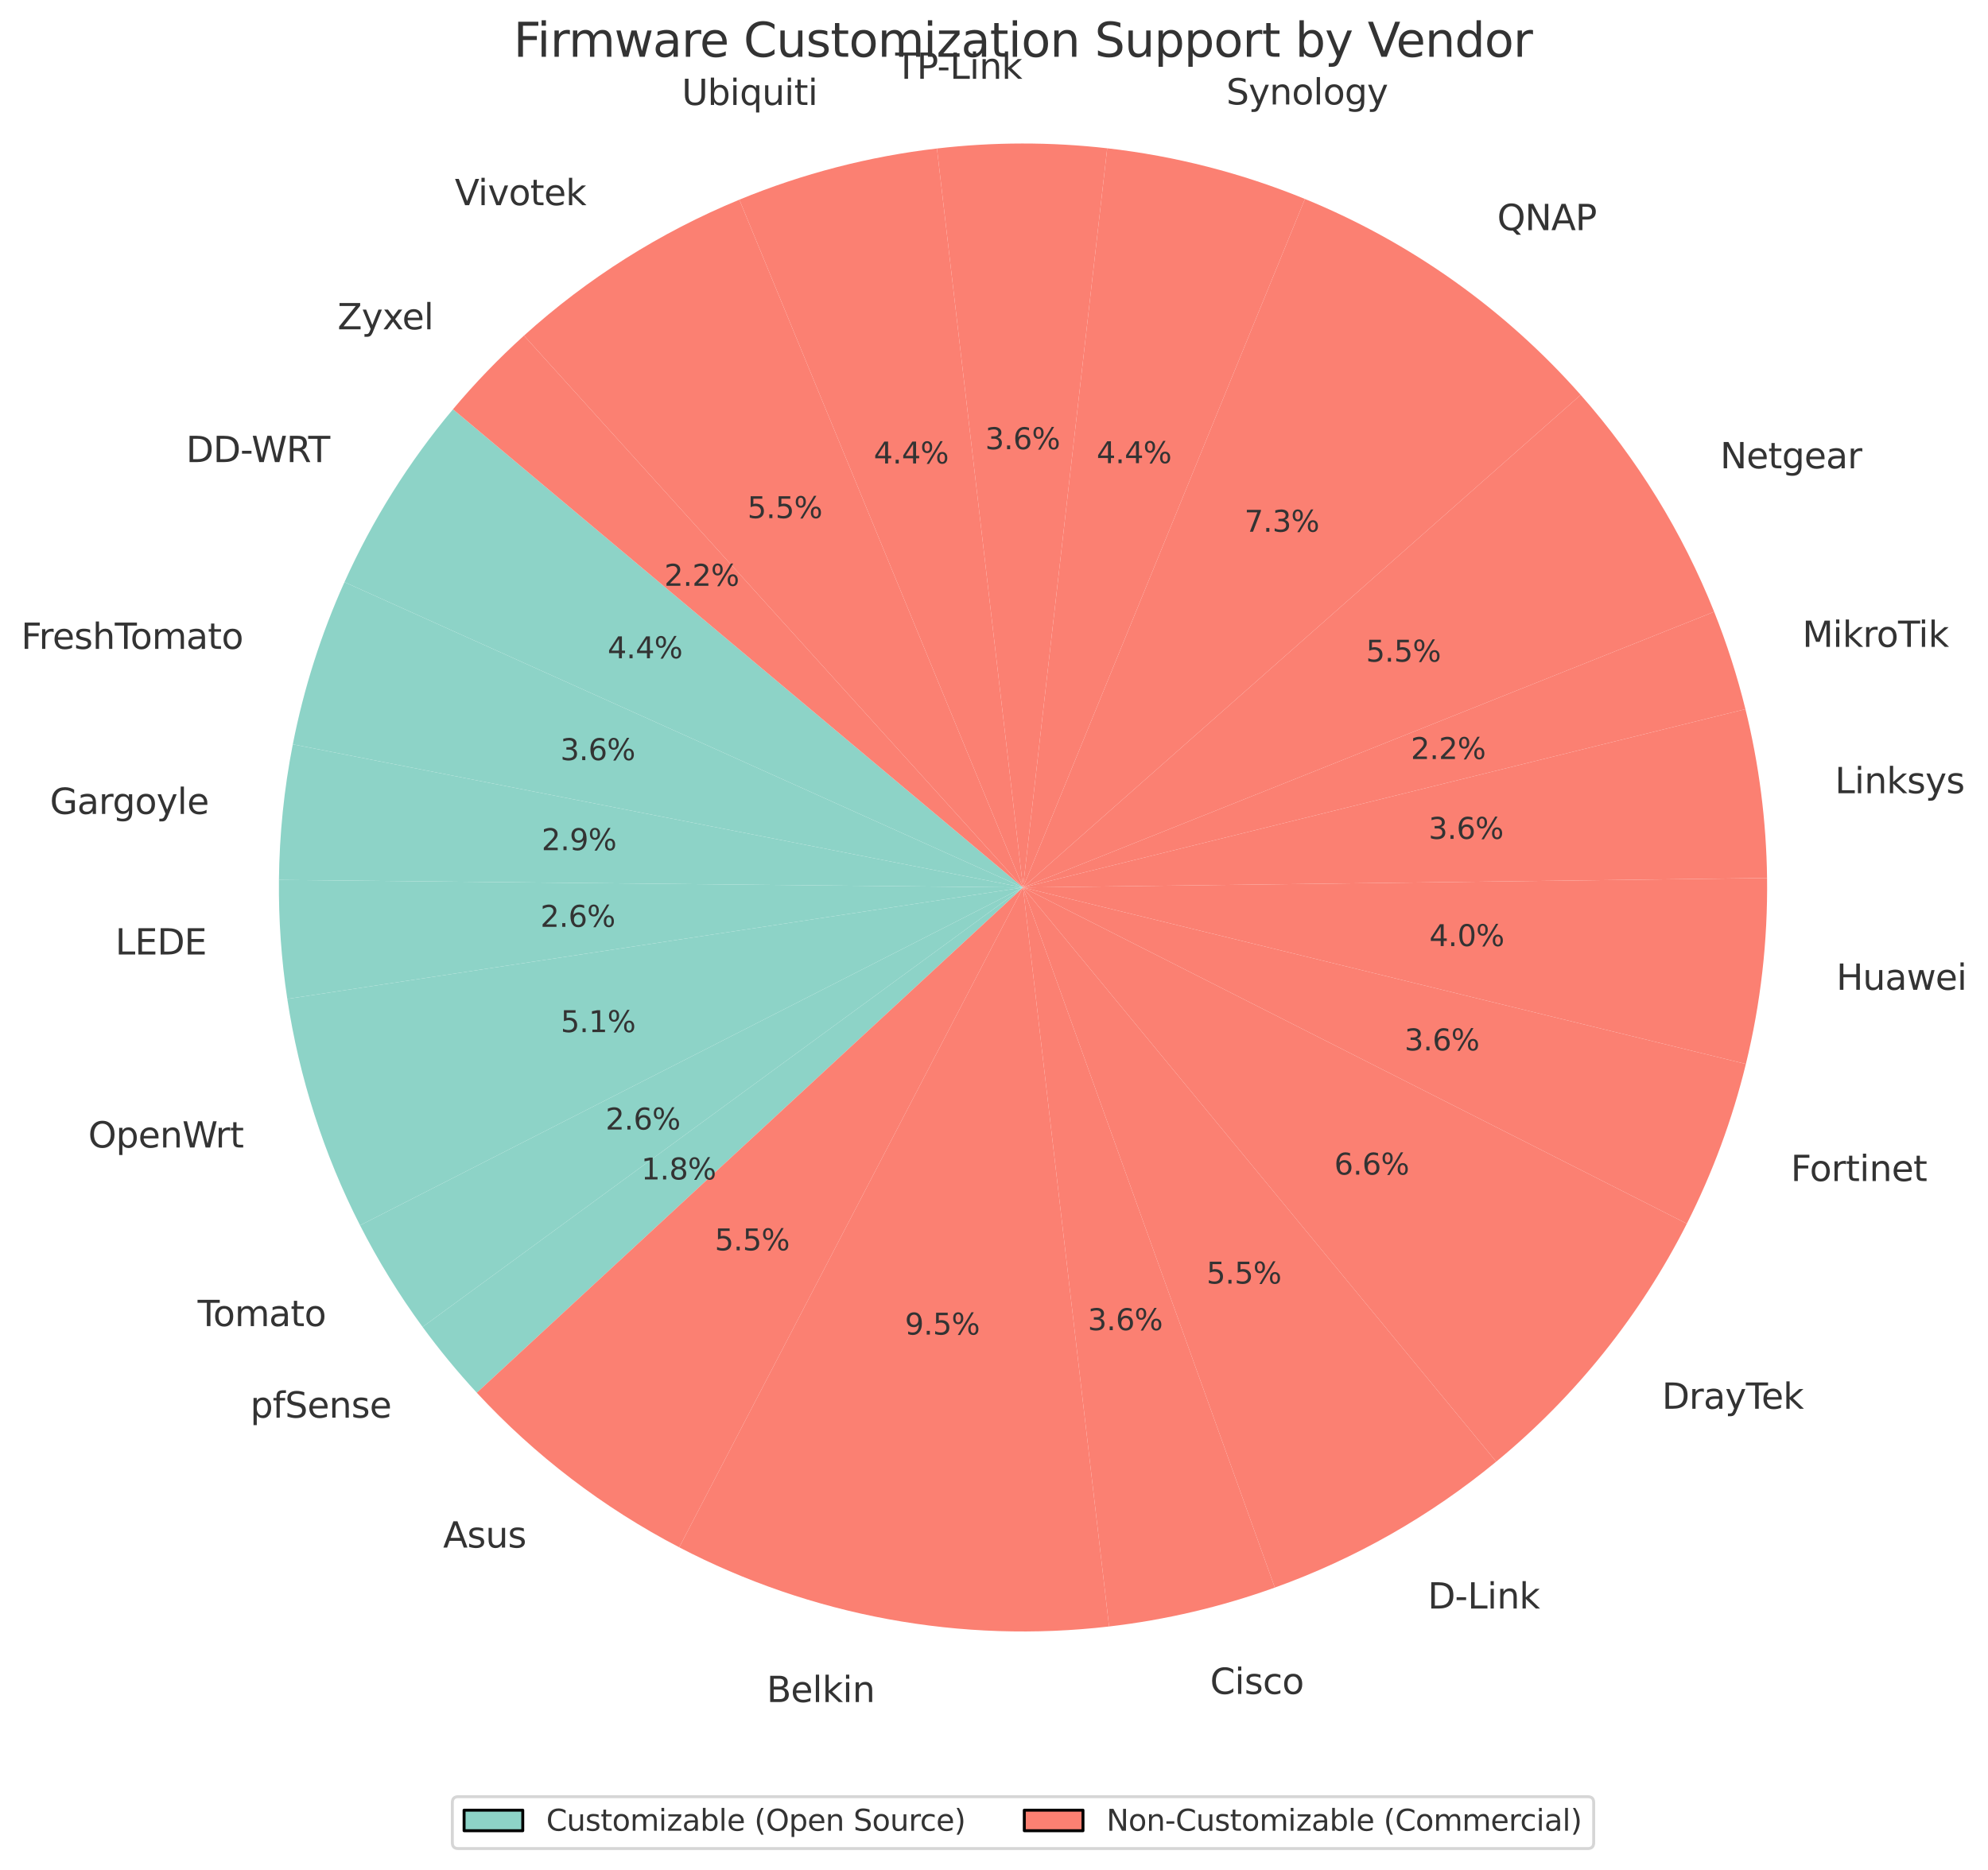 <?xml version="1.0" encoding="utf-8" standalone="no"?>
<!DOCTYPE svg PUBLIC "-//W3C//DTD SVG 1.1//EN"
  "http://www.w3.org/Graphics/SVG/1.1/DTD/svg11.dtd">
<svg xmlns:xlink="http://www.w3.org/1999/xlink" width="677.625pt" height="637.398pt" viewBox="0 0 677.625 637.398" xmlns="http://www.w3.org/2000/svg" version="1.1">
 <defs>
  <style type="text/css">*{stroke-linejoin: round; stroke-linecap: butt}</style>
 </defs>
 <g id="figure_1">
  <g id="patch_1">
   <path d="M 0 637.398 
L 677.625 637.398 
L 677.625 0 
L 0 0 
z
" style="fill: #ffffff"/>
  </g>
  <g id="axes_1">
   <g id="patch_2">
    <path d="M 154.405 139.523 
C 146.925 148.438 140.067 157.856 133.88 167.713 
C 127.693 177.569 122.192 187.839 117.416 198.451 
L 348.702 302.558 
L 154.405 139.523 
z
" style="fill: #8dd3c7"/>
   </g>
   <g id="patch_3">
    <path d="M 117.416 198.451 
C 113.436 207.292 109.966 216.355 107.024 225.595 
C 104.082 234.834 101.672 244.234 99.806 253.749 
L 348.702 302.558 
L 117.416 198.451 
z
" style="fill: #8dd3c7"/>
   </g>
   <g id="patch_4">
    <path d="M 99.806 253.749 
C 98.313 261.36 97.171 269.036 96.381 276.752 
C 95.592 284.468 95.158 292.217 95.079 299.973 
L 348.702 302.558 
L 99.806 253.749 
z
" style="fill: #8dd3c7"/>
   </g>
   <g id="patch_5">
    <path d="M 95.079 299.973 
C 95.009 306.759 95.213 313.545 95.688 320.315 
C 96.163 327.085 96.909 333.833 97.926 340.543 
L 348.702 302.558 
L 95.079 299.973 
z
" style="fill: #8dd3c7"/>
   </g>
   <g id="patch_6">
    <path d="M 97.926 340.543 
C 99.959 353.968 103.068 367.208 107.221 380.136 
C 111.374 393.064 116.559 405.637 122.725 417.735 
L 348.702 302.558 
L 97.926 340.543 
z
" style="fill: #8dd3c7"/>
   </g>
   <g id="patch_7">
    <path d="M 122.725 417.735 
C 125.806 423.781 129.13 429.702 132.686 435.481 
C 136.243 441.261 140.03 446.896 144.039 452.372 
L 348.702 302.558 
L 122.725 417.735 
z
" style="fill: #8dd3c7"/>
   </g>
   <g id="patch_8">
    <path d="M 144.039 452.372 
C 146.902 456.283 149.876 460.112 152.959 463.853 
C 156.041 467.593 159.23 471.245 162.522 474.803 
L 348.702 302.558 
L 144.039 452.372 
z
" style="fill: #8dd3c7"/>
   </g>
   <g id="patch_9">
    <path d="M 162.522 474.803 
C 172.403 485.483 183.184 495.293 194.747 504.124 
C 206.309 512.956 218.61 520.776 231.514 527.498 
L 348.702 302.558 
L 162.522 474.803 
z
" style="fill: #fb8072"/>
   </g>
   <g id="patch_10">
    <path d="M 231.514 527.498 
C 253.907 539.165 277.918 547.422 302.75 551.997 
C 327.583 556.571 352.959 557.412 378.04 554.491 
L 348.702 302.558 
L 231.514 527.498 
z
" style="fill: #fb8072"/>
   </g>
   <g id="patch_11">
    <path d="M 378.04 554.491 
C 387.671 553.37 397.23 551.697 406.67 549.481 
C 416.11 547.265 425.415 544.509 434.539 541.228 
L 348.702 302.558 
L 378.04 554.491 
z
" style="fill: #fb8072"/>
   </g>
   <g id="patch_12">
    <path d="M 434.539 541.228 
C 448.23 536.304 461.472 530.211 474.118 523.016 
C 486.764 515.822 498.768 507.553 509.997 498.3 
L 348.702 302.558 
L 434.539 541.228 
z
" style="fill: #fb8072"/>
   </g>
   <g id="patch_13">
    <path d="M 509.997 498.3 
C 523.475 487.194 535.77 474.726 546.686 461.094 
C 557.602 447.462 567.081 432.738 574.971 417.159 
L 348.702 302.558 
L 509.997 498.3 
z
" style="fill: #fb8072"/>
   </g>
   <g id="patch_14">
    <path d="M 574.971 417.159 
C 579.353 408.509 583.234 399.614 586.597 390.52 
C 589.96 381.425 592.798 372.145 595.098 362.726 
L 348.702 302.558 
L 574.971 417.159 
z
" style="fill: #fb8072"/>
   </g>
   <g id="patch_15">
    <path d="M 595.098 362.726 
C 597.628 352.363 599.503 341.852 600.709 331.254 
C 601.916 320.656 602.453 309.992 602.317 299.326 
L 348.702 302.558 
L 595.098 362.726 
z
" style="fill: #fb8072"/>
   </g>
   <g id="patch_16">
    <path d="M 602.317 299.326 
C 602.194 289.631 601.515 279.95 600.283 270.333 
C 599.051 260.715 597.268 251.176 594.944 241.762 
L 348.702 302.558 
L 602.317 299.326 
z
" style="fill: #fb8072"/>
   </g>
   <g id="patch_17">
    <path d="M 594.944 241.762 
C 593.55 236.115 591.962 230.517 590.183 224.979 
C 588.403 219.441 586.434 213.966 584.279 208.563 
L 348.702 302.558 
L 594.944 241.762 
z
" style="fill: #fb8072"/>
   </g>
   <g id="patch_18">
    <path d="M 584.279 208.563 
C 578.887 195.05 572.342 182.025 564.717 169.634 
C 557.092 157.242 548.415 145.53 538.782 134.626 
L 348.702 302.558 
L 584.279 208.563 
z
" style="fill: #fb8072"/>
   </g>
   <g id="patch_19">
    <path d="M 538.782 134.626 
C 525.931 120.081 511.454 107.059 495.634 95.815 
C 479.814 84.572 462.755 75.181 444.793 67.828 
L 348.702 302.558 
L 538.782 134.626 
z
" style="fill: #fb8072"/>
   </g>
   <g id="patch_20">
    <path d="M 444.793 67.828 
C 434.024 63.419 422.963 59.757 411.691 56.867 
C 400.418 53.977 388.96 51.866 377.398 50.55 
L 348.702 302.558 
L 444.793 67.828 
z
" style="fill: #fb8072"/>
   </g>
   <g id="patch_21">
    <path d="M 377.398 50.55 
C 367.764 49.453 358.075 48.909 348.379 48.921 
C 338.682 48.934 328.995 49.502 319.363 50.624 
L 348.702 302.558 
L 377.398 50.55 
z
" style="fill: #fb8072"/>
   </g>
   <g id="patch_22">
    <path d="M 319.363 50.624 
C 307.804 51.97 296.352 54.11 285.087 57.028 
C 273.822 59.947 262.771 63.638 252.013 68.074 
L 348.702 302.558 
L 319.363 50.624 
z
" style="fill: #fb8072"/>
   </g>
   <g id="patch_23">
    <path d="M 252.013 68.074 
C 238.562 73.62 225.613 80.314 213.31 88.08 
C 201.007 95.847 189.395 104.658 178.602 114.415 
L 348.702 302.558 
L 252.013 68.074 
z
" style="fill: #fb8072"/>
   </g>
   <g id="patch_24">
    <path d="M 178.602 114.415 
C 174.287 118.316 170.108 122.365 166.072 126.553 
C 162.035 130.741 158.144 135.067 154.405 139.523 
L 348.702 302.558 
L 178.602 114.415 
z
" style="fill: #fb8072"/>
   </g>
   <g id="matplotlib.axis_1"/>
   <g id="matplotlib.axis_2"/>
   <g id="text_1">
    <!-- DD-WRT -->
    <g style="fill: #333333" transform="translate(63.406 157.539) scale(0.12 -0.12)">
     <defs>
      <path id="DejaVuSans-44" d="M 1259 4147 
L 1259 519 
L 2022 519 
Q 2988 519 3436 956 
Q 3884 1394 3884 2338 
Q 3884 3275 3436 3711 
Q 2988 4147 2022 4147 
L 1259 4147 
z
M 628 4666 
L 1925 4666 
Q 3281 4666 3915 4102 
Q 4550 3538 4550 2338 
Q 4550 1131 3912 565 
Q 3275 0 1925 0 
L 628 0 
L 628 4666 
z
" transform="scale(0.016)"/>
      <path id="DejaVuSans-2d" d="M 313 2009 
L 1997 2009 
L 1997 1497 
L 313 1497 
L 313 2009 
z
" transform="scale(0.016)"/>
      <path id="DejaVuSans-57" d="M 213 4666 
L 850 4666 
L 1831 722 
L 2809 4666 
L 3519 4666 
L 4500 722 
L 5478 4666 
L 6119 4666 
L 4947 0 
L 4153 0 
L 3169 4050 
L 2175 0 
L 1381 0 
L 213 4666 
z
" transform="scale(0.016)"/>
      <path id="DejaVuSans-52" d="M 2841 2188 
Q 3044 2119 3236 1894 
Q 3428 1669 3622 1275 
L 4263 0 
L 3584 0 
L 2988 1197 
Q 2756 1666 2539 1819 
Q 2322 1972 1947 1972 
L 1259 1972 
L 1259 0 
L 628 0 
L 628 4666 
L 2053 4666 
Q 2853 4666 3247 4331 
Q 3641 3997 3641 3322 
Q 3641 2881 3436 2590 
Q 3231 2300 2841 2188 
z
M 1259 4147 
L 1259 2491 
L 2053 2491 
Q 2509 2491 2742 2702 
Q 2975 2913 2975 3322 
Q 2975 3731 2742 3939 
Q 2509 4147 2053 4147 
L 1259 4147 
z
" transform="scale(0.016)"/>
      <path id="DejaVuSans-54" d="M -19 4666 
L 3928 4666 
L 3928 4134 
L 2272 4134 
L 2272 0 
L 1638 0 
L 1638 4134 
L -19 4134 
L -19 4666 
z
" transform="scale(0.016)"/>
     </defs>
     <use xlink:href="#DejaVuSans-44"/>
     <use xlink:href="#DejaVuSans-44" x="77.002"/>
     <use xlink:href="#DejaVuSans-2d" x="154.004"/>
     <use xlink:href="#DejaVuSans-57" x="186.088"/>
     <use xlink:href="#DejaVuSans-52" x="284.965"/>
     <use xlink:href="#DejaVuSans-54" x="347.197"/>
    </g>
   </g>
   <g id="text_2">
    <!-- 4.4% -->
    <g style="fill: #333333" transform="translate(207.107 224.41) scale(0.1 -0.1)">
     <defs>
      <path id="DejaVuSans-34" d="M 2419 4116 
L 825 1625 
L 2419 1625 
L 2419 4116 
z
M 2253 4666 
L 3047 4666 
L 3047 1625 
L 3713 1625 
L 3713 1100 
L 3047 1100 
L 3047 0 
L 2419 0 
L 2419 1100 
L 313 1100 
L 313 1709 
L 2253 4666 
z
" transform="scale(0.016)"/>
      <path id="DejaVuSans-2e" d="M 684 794 
L 1344 794 
L 1344 0 
L 684 0 
L 684 794 
z
" transform="scale(0.016)"/>
      <path id="DejaVuSans-25" d="M 4653 2053 
Q 4381 2053 4226 1822 
Q 4072 1591 4072 1178 
Q 4072 772 4226 539 
Q 4381 306 4653 306 
Q 4919 306 5073 539 
Q 5228 772 5228 1178 
Q 5228 1588 5073 1820 
Q 4919 2053 4653 2053 
z
M 4653 2450 
Q 5147 2450 5437 2106 
Q 5728 1763 5728 1178 
Q 5728 594 5436 251 
Q 5144 -91 4653 -91 
Q 4153 -91 3862 251 
Q 3572 594 3572 1178 
Q 3572 1766 3864 2108 
Q 4156 2450 4653 2450 
z
M 1428 4353 
Q 1159 4353 1004 4120 
Q 850 3888 850 3481 
Q 850 3069 1003 2837 
Q 1156 2606 1428 2606 
Q 1700 2606 1854 2837 
Q 2009 3069 2009 3481 
Q 2009 3884 1853 4118 
Q 1697 4353 1428 4353 
z
M 4250 4750 
L 4750 4750 
L 1831 -91 
L 1331 -91 
L 4250 4750 
z
M 1428 4750 
Q 1922 4750 2215 4408 
Q 2509 4066 2509 3481 
Q 2509 2891 2217 2550 
Q 1925 2209 1428 2209 
Q 931 2209 642 2551 
Q 353 2894 353 3481 
Q 353 4063 643 4406 
Q 934 4750 1428 4750 
z
" transform="scale(0.016)"/>
     </defs>
     <use xlink:href="#DejaVuSans-34"/>
     <use xlink:href="#DejaVuSans-2e" x="63.623"/>
     <use xlink:href="#DejaVuSans-34" x="95.41"/>
     <use xlink:href="#DejaVuSans-25" x="159.033"/>
    </g>
   </g>
   <g id="text_3">
    <!-- FreshTomato -->
    <g style="fill: #333333" transform="translate(7.2 221.209) scale(0.12 -0.12)">
     <defs>
      <path id="DejaVuSans-46" d="M 628 4666 
L 3309 4666 
L 3309 4134 
L 1259 4134 
L 1259 2759 
L 3109 2759 
L 3109 2228 
L 1259 2228 
L 1259 0 
L 628 0 
L 628 4666 
z
" transform="scale(0.016)"/>
      <path id="DejaVuSans-72" d="M 2631 2963 
Q 2534 3019 2420 3045 
Q 2306 3072 2169 3072 
Q 1681 3072 1420 2755 
Q 1159 2438 1159 1844 
L 1159 0 
L 581 0 
L 581 3500 
L 1159 3500 
L 1159 2956 
Q 1341 3275 1631 3429 
Q 1922 3584 2338 3584 
Q 2397 3584 2469 3576 
Q 2541 3569 2628 3553 
L 2631 2963 
z
" transform="scale(0.016)"/>
      <path id="DejaVuSans-65" d="M 3597 1894 
L 3597 1613 
L 953 1613 
Q 991 1019 1311 708 
Q 1631 397 2203 397 
Q 2534 397 2845 478 
Q 3156 559 3463 722 
L 3463 178 
Q 3153 47 2828 -22 
Q 2503 -91 2169 -91 
Q 1331 -91 842 396 
Q 353 884 353 1716 
Q 353 2575 817 3079 
Q 1281 3584 2069 3584 
Q 2775 3584 3186 3129 
Q 3597 2675 3597 1894 
z
M 3022 2063 
Q 3016 2534 2758 2815 
Q 2500 3097 2075 3097 
Q 1594 3097 1305 2825 
Q 1016 2553 972 2059 
L 3022 2063 
z
" transform="scale(0.016)"/>
      <path id="DejaVuSans-73" d="M 2834 3397 
L 2834 2853 
Q 2591 2978 2328 3040 
Q 2066 3103 1784 3103 
Q 1356 3103 1142 2972 
Q 928 2841 928 2578 
Q 928 2378 1081 2264 
Q 1234 2150 1697 2047 
L 1894 2003 
Q 2506 1872 2764 1633 
Q 3022 1394 3022 966 
Q 3022 478 2636 193 
Q 2250 -91 1575 -91 
Q 1294 -91 989 -36 
Q 684 19 347 128 
L 347 722 
Q 666 556 975 473 
Q 1284 391 1588 391 
Q 1994 391 2212 530 
Q 2431 669 2431 922 
Q 2431 1156 2273 1281 
Q 2116 1406 1581 1522 
L 1381 1569 
Q 847 1681 609 1914 
Q 372 2147 372 2553 
Q 372 3047 722 3315 
Q 1072 3584 1716 3584 
Q 2034 3584 2315 3537 
Q 2597 3491 2834 3397 
z
" transform="scale(0.016)"/>
      <path id="DejaVuSans-68" d="M 3513 2113 
L 3513 0 
L 2938 0 
L 2938 2094 
Q 2938 2591 2744 2837 
Q 2550 3084 2163 3084 
Q 1697 3084 1428 2787 
Q 1159 2491 1159 1978 
L 1159 0 
L 581 0 
L 581 4863 
L 1159 4863 
L 1159 2956 
Q 1366 3272 1645 3428 
Q 1925 3584 2291 3584 
Q 2894 3584 3203 3211 
Q 3513 2838 3513 2113 
z
" transform="scale(0.016)"/>
      <path id="DejaVuSans-6f" d="M 1959 3097 
Q 1497 3097 1228 2736 
Q 959 2375 959 1747 
Q 959 1119 1226 758 
Q 1494 397 1959 397 
Q 2419 397 2687 759 
Q 2956 1122 2956 1747 
Q 2956 2369 2687 2733 
Q 2419 3097 1959 3097 
z
M 1959 3584 
Q 2709 3584 3137 3096 
Q 3566 2609 3566 1747 
Q 3566 888 3137 398 
Q 2709 -91 1959 -91 
Q 1206 -91 779 398 
Q 353 888 353 1747 
Q 353 2609 779 3096 
Q 1206 3584 1959 3584 
z
" transform="scale(0.016)"/>
      <path id="DejaVuSans-6d" d="M 3328 2828 
Q 3544 3216 3844 3400 
Q 4144 3584 4550 3584 
Q 5097 3584 5394 3201 
Q 5691 2819 5691 2113 
L 5691 0 
L 5113 0 
L 5113 2094 
Q 5113 2597 4934 2840 
Q 4756 3084 4391 3084 
Q 3944 3084 3684 2787 
Q 3425 2491 3425 1978 
L 3425 0 
L 2847 0 
L 2847 2094 
Q 2847 2600 2669 2842 
Q 2491 3084 2119 3084 
Q 1678 3084 1418 2786 
Q 1159 2488 1159 1978 
L 1159 0 
L 581 0 
L 581 3500 
L 1159 3500 
L 1159 2956 
Q 1356 3278 1631 3431 
Q 1906 3584 2284 3584 
Q 2666 3584 2933 3390 
Q 3200 3197 3328 2828 
z
" transform="scale(0.016)"/>
      <path id="DejaVuSans-61" d="M 2194 1759 
Q 1497 1759 1228 1600 
Q 959 1441 959 1056 
Q 959 750 1161 570 
Q 1363 391 1709 391 
Q 2188 391 2477 730 
Q 2766 1069 2766 1631 
L 2766 1759 
L 2194 1759 
z
M 3341 1997 
L 3341 0 
L 2766 0 
L 2766 531 
Q 2569 213 2275 61 
Q 1981 -91 1556 -91 
Q 1019 -91 701 211 
Q 384 513 384 1019 
Q 384 1609 779 1909 
Q 1175 2209 1959 2209 
L 2766 2209 
L 2766 2266 
Q 2766 2663 2505 2880 
Q 2244 3097 1772 3097 
Q 1472 3097 1187 3025 
Q 903 2953 641 2809 
L 641 3341 
Q 956 3463 1253 3523 
Q 1550 3584 1831 3584 
Q 2591 3584 2966 3190 
Q 3341 2797 3341 1997 
z
" transform="scale(0.016)"/>
      <path id="DejaVuSans-74" d="M 1172 4494 
L 1172 3500 
L 2356 3500 
L 2356 3053 
L 1172 3053 
L 1172 1153 
Q 1172 725 1289 603 
Q 1406 481 1766 481 
L 2356 481 
L 2356 0 
L 1766 0 
Q 1100 0 847 248 
Q 594 497 594 1153 
L 594 3053 
L 172 3053 
L 172 3500 
L 594 3500 
L 594 4494 
L 1172 4494 
z
" transform="scale(0.016)"/>
     </defs>
     <use xlink:href="#DejaVuSans-46"/>
     <use xlink:href="#DejaVuSans-72" x="50.27"/>
     <use xlink:href="#DejaVuSans-65" x="89.133"/>
     <use xlink:href="#DejaVuSans-73" x="150.656"/>
     <use xlink:href="#DejaVuSans-68" x="202.756"/>
     <use xlink:href="#DejaVuSans-54" x="266.135"/>
     <use xlink:href="#DejaVuSans-6f" x="310.219"/>
     <use xlink:href="#DejaVuSans-6d" x="371.4"/>
     <use xlink:href="#DejaVuSans-61" x="468.812"/>
     <use xlink:href="#DejaVuSans-74" x="530.092"/>
     <use xlink:href="#DejaVuSans-6f" x="569.301"/>
    </g>
   </g>
   <g id="text_4">
    <!-- 3.6% -->
    <g style="fill: #333333" transform="translate(190.993 259.139) scale(0.1 -0.1)">
     <defs>
      <path id="DejaVuSans-33" d="M 2597 2516 
Q 3050 2419 3304 2112 
Q 3559 1806 3559 1356 
Q 3559 666 3084 287 
Q 2609 -91 1734 -91 
Q 1441 -91 1130 -33 
Q 819 25 488 141 
L 488 750 
Q 750 597 1062 519 
Q 1375 441 1716 441 
Q 2309 441 2620 675 
Q 2931 909 2931 1356 
Q 2931 1769 2642 2001 
Q 2353 2234 1838 2234 
L 1294 2234 
L 1294 2753 
L 1863 2753 
Q 2328 2753 2575 2939 
Q 2822 3125 2822 3475 
Q 2822 3834 2567 4026 
Q 2313 4219 1838 4219 
Q 1578 4219 1281 4162 
Q 984 4106 628 3988 
L 628 4550 
Q 988 4650 1302 4700 
Q 1616 4750 1894 4750 
Q 2613 4750 3031 4423 
Q 3450 4097 3450 3541 
Q 3450 3153 3228 2886 
Q 3006 2619 2597 2516 
z
" transform="scale(0.016)"/>
      <path id="DejaVuSans-36" d="M 2113 2584 
Q 1688 2584 1439 2293 
Q 1191 2003 1191 1497 
Q 1191 994 1439 701 
Q 1688 409 2113 409 
Q 2538 409 2786 701 
Q 3034 994 3034 1497 
Q 3034 2003 2786 2293 
Q 2538 2584 2113 2584 
z
M 3366 4563 
L 3366 3988 
Q 3128 4100 2886 4159 
Q 2644 4219 2406 4219 
Q 1781 4219 1451 3797 
Q 1122 3375 1075 2522 
Q 1259 2794 1537 2939 
Q 1816 3084 2150 3084 
Q 2853 3084 3261 2657 
Q 3669 2231 3669 1497 
Q 3669 778 3244 343 
Q 2819 -91 2113 -91 
Q 1303 -91 875 529 
Q 447 1150 447 2328 
Q 447 3434 972 4092 
Q 1497 4750 2381 4750 
Q 2619 4750 2861 4703 
Q 3103 4656 3366 4563 
z
" transform="scale(0.016)"/>
     </defs>
     <use xlink:href="#DejaVuSans-33"/>
     <use xlink:href="#DejaVuSans-2e" x="63.623"/>
     <use xlink:href="#DejaVuSans-36" x="95.41"/>
     <use xlink:href="#DejaVuSans-25" x="159.033"/>
    </g>
   </g>
   <g id="text_5">
    <!-- Gargoyle -->
    <g style="fill: #333333" transform="translate(16.994 277.483) scale(0.12 -0.12)">
     <defs>
      <path id="DejaVuSans-47" d="M 3809 666 
L 3809 1919 
L 2778 1919 
L 2778 2438 
L 4434 2438 
L 4434 434 
Q 4069 175 3628 42 
Q 3188 -91 2688 -91 
Q 1594 -91 976 548 
Q 359 1188 359 2328 
Q 359 3472 976 4111 
Q 1594 4750 2688 4750 
Q 3144 4750 3555 4637 
Q 3966 4525 4313 4306 
L 4313 3634 
Q 3963 3931 3569 4081 
Q 3175 4231 2741 4231 
Q 1884 4231 1454 3753 
Q 1025 3275 1025 2328 
Q 1025 1384 1454 906 
Q 1884 428 2741 428 
Q 3075 428 3337 486 
Q 3600 544 3809 666 
z
" transform="scale(0.016)"/>
      <path id="DejaVuSans-67" d="M 2906 1791 
Q 2906 2416 2648 2759 
Q 2391 3103 1925 3103 
Q 1463 3103 1205 2759 
Q 947 2416 947 1791 
Q 947 1169 1205 825 
Q 1463 481 1925 481 
Q 2391 481 2648 825 
Q 2906 1169 2906 1791 
z
M 3481 434 
Q 3481 -459 3084 -895 
Q 2688 -1331 1869 -1331 
Q 1566 -1331 1297 -1286 
Q 1028 -1241 775 -1147 
L 775 -588 
Q 1028 -725 1275 -790 
Q 1522 -856 1778 -856 
Q 2344 -856 2625 -561 
Q 2906 -266 2906 331 
L 2906 616 
Q 2728 306 2450 153 
Q 2172 0 1784 0 
Q 1141 0 747 490 
Q 353 981 353 1791 
Q 353 2603 747 3093 
Q 1141 3584 1784 3584 
Q 2172 3584 2450 3431 
Q 2728 3278 2906 2969 
L 2906 3500 
L 3481 3500 
L 3481 434 
z
" transform="scale(0.016)"/>
      <path id="DejaVuSans-79" d="M 2059 -325 
Q 1816 -950 1584 -1140 
Q 1353 -1331 966 -1331 
L 506 -1331 
L 506 -850 
L 844 -850 
Q 1081 -850 1212 -737 
Q 1344 -625 1503 -206 
L 1606 56 
L 191 3500 
L 800 3500 
L 1894 763 
L 2988 3500 
L 3597 3500 
L 2059 -325 
z
" transform="scale(0.016)"/>
      <path id="DejaVuSans-6c" d="M 603 4863 
L 1178 4863 
L 1178 0 
L 603 0 
L 603 4863 
z
" transform="scale(0.016)"/>
     </defs>
     <use xlink:href="#DejaVuSans-47"/>
     <use xlink:href="#DejaVuSans-61" x="77.49"/>
     <use xlink:href="#DejaVuSans-72" x="138.77"/>
     <use xlink:href="#DejaVuSans-67" x="178.133"/>
     <use xlink:href="#DejaVuSans-6f" x="241.609"/>
     <use xlink:href="#DejaVuSans-79" x="302.791"/>
     <use xlink:href="#DejaVuSans-6c" x="361.971"/>
     <use xlink:href="#DejaVuSans-65" x="389.754"/>
    </g>
   </g>
   <g id="text_6">
    <!-- 2.9% -->
    <g style="fill: #333333" transform="translate(184.607 289.834) scale(0.1 -0.1)">
     <defs>
      <path id="DejaVuSans-32" d="M 1228 531 
L 3431 531 
L 3431 0 
L 469 0 
L 469 531 
Q 828 903 1448 1529 
Q 2069 2156 2228 2338 
Q 2531 2678 2651 2914 
Q 2772 3150 2772 3378 
Q 2772 3750 2511 3984 
Q 2250 4219 1831 4219 
Q 1534 4219 1204 4116 
Q 875 4013 500 3803 
L 500 4441 
Q 881 4594 1212 4672 
Q 1544 4750 1819 4750 
Q 2544 4750 2975 4387 
Q 3406 4025 3406 3419 
Q 3406 3131 3298 2873 
Q 3191 2616 2906 2266 
Q 2828 2175 2409 1742 
Q 1991 1309 1228 531 
z
" transform="scale(0.016)"/>
      <path id="DejaVuSans-39" d="M 703 97 
L 703 672 
Q 941 559 1184 500 
Q 1428 441 1663 441 
Q 2288 441 2617 861 
Q 2947 1281 2994 2138 
Q 2813 1869 2534 1725 
Q 2256 1581 1919 1581 
Q 1219 1581 811 2004 
Q 403 2428 403 3163 
Q 403 3881 828 4315 
Q 1253 4750 1959 4750 
Q 2769 4750 3195 4129 
Q 3622 3509 3622 2328 
Q 3622 1225 3098 567 
Q 2575 -91 1691 -91 
Q 1453 -91 1209 -44 
Q 966 3 703 97 
z
M 1959 2075 
Q 2384 2075 2632 2365 
Q 2881 2656 2881 3163 
Q 2881 3666 2632 3958 
Q 2384 4250 1959 4250 
Q 1534 4250 1286 3958 
Q 1038 3666 1038 3163 
Q 1038 2656 1286 2365 
Q 1534 2075 1959 2075 
z
" transform="scale(0.016)"/>
     </defs>
     <use xlink:href="#DejaVuSans-32"/>
     <use xlink:href="#DejaVuSans-2e" x="63.623"/>
     <use xlink:href="#DejaVuSans-39" x="95.41"/>
     <use xlink:href="#DejaVuSans-25" x="159.033"/>
    </g>
   </g>
   <g id="text_7">
    <!-- LEDE -->
    <g style="fill: #333333" transform="translate(39.295 325.402) scale(0.12 -0.12)">
     <defs>
      <path id="DejaVuSans-4c" d="M 628 4666 
L 1259 4666 
L 1259 531 
L 3531 531 
L 3531 0 
L 628 0 
L 628 4666 
z
" transform="scale(0.016)"/>
      <path id="DejaVuSans-45" d="M 628 4666 
L 3578 4666 
L 3578 4134 
L 1259 4134 
L 1259 2753 
L 3481 2753 
L 3481 2222 
L 1259 2222 
L 1259 531 
L 3634 531 
L 3634 0 
L 628 0 
L 628 4666 
z
" transform="scale(0.016)"/>
     </defs>
     <use xlink:href="#DejaVuSans-4c"/>
     <use xlink:href="#DejaVuSans-45" x="55.713"/>
     <use xlink:href="#DejaVuSans-44" x="118.896"/>
     <use xlink:href="#DejaVuSans-45" x="195.898"/>
    </g>
   </g>
   <g id="text_8">
    <!-- 2.6% -->
    <g style="fill: #333333" transform="translate(184.191 315.971) scale(0.1 -0.1)">
     <use xlink:href="#DejaVuSans-32"/>
     <use xlink:href="#DejaVuSans-2e" x="63.623"/>
     <use xlink:href="#DejaVuSans-36" x="95.41"/>
     <use xlink:href="#DejaVuSans-25" x="159.033"/>
    </g>
   </g>
   <g id="text_9">
    <!-- OpenWrt -->
    <g style="fill: #333333" transform="translate(30.057 391.205) scale(0.12 -0.12)">
     <defs>
      <path id="DejaVuSans-4f" d="M 2522 4238 
Q 1834 4238 1429 3725 
Q 1025 3213 1025 2328 
Q 1025 1447 1429 934 
Q 1834 422 2522 422 
Q 3209 422 3611 934 
Q 4013 1447 4013 2328 
Q 4013 3213 3611 3725 
Q 3209 4238 2522 4238 
z
M 2522 4750 
Q 3503 4750 4090 4092 
Q 4678 3434 4678 2328 
Q 4678 1225 4090 567 
Q 3503 -91 2522 -91 
Q 1538 -91 948 565 
Q 359 1222 359 2328 
Q 359 3434 948 4092 
Q 1538 4750 2522 4750 
z
" transform="scale(0.016)"/>
      <path id="DejaVuSans-70" d="M 1159 525 
L 1159 -1331 
L 581 -1331 
L 581 3500 
L 1159 3500 
L 1159 2969 
Q 1341 3281 1617 3432 
Q 1894 3584 2278 3584 
Q 2916 3584 3314 3078 
Q 3713 2572 3713 1747 
Q 3713 922 3314 415 
Q 2916 -91 2278 -91 
Q 1894 -91 1617 61 
Q 1341 213 1159 525 
z
M 3116 1747 
Q 3116 2381 2855 2742 
Q 2594 3103 2138 3103 
Q 1681 3103 1420 2742 
Q 1159 2381 1159 1747 
Q 1159 1113 1420 752 
Q 1681 391 2138 391 
Q 2594 391 2855 752 
Q 3116 1113 3116 1747 
z
" transform="scale(0.016)"/>
      <path id="DejaVuSans-6e" d="M 3513 2113 
L 3513 0 
L 2938 0 
L 2938 2094 
Q 2938 2591 2744 2837 
Q 2550 3084 2163 3084 
Q 1697 3084 1428 2787 
Q 1159 2491 1159 1978 
L 1159 0 
L 581 0 
L 581 3500 
L 1159 3500 
L 1159 2956 
Q 1366 3272 1645 3428 
Q 1925 3584 2291 3584 
Q 2894 3584 3203 3211 
Q 3513 2838 3513 2113 
z
" transform="scale(0.016)"/>
     </defs>
     <use xlink:href="#DejaVuSans-4f"/>
     <use xlink:href="#DejaVuSans-70" x="78.711"/>
     <use xlink:href="#DejaVuSans-65" x="142.188"/>
     <use xlink:href="#DejaVuSans-6e" x="203.711"/>
     <use xlink:href="#DejaVuSans-57" x="267.09"/>
     <use xlink:href="#DejaVuSans-72" x="361.467"/>
     <use xlink:href="#DejaVuSans-74" x="402.58"/>
    </g>
   </g>
   <g id="text_10">
    <!-- 5.1% -->
    <g style="fill: #333333" transform="translate(191.111 351.864) scale(0.1 -0.1)">
     <defs>
      <path id="DejaVuSans-35" d="M 691 4666 
L 3169 4666 
L 3169 4134 
L 1269 4134 
L 1269 2991 
Q 1406 3038 1543 3061 
Q 1681 3084 1819 3084 
Q 2600 3084 3056 2656 
Q 3513 2228 3513 1497 
Q 3513 744 3044 326 
Q 2575 -91 1722 -91 
Q 1428 -91 1123 -41 
Q 819 9 494 109 
L 494 744 
Q 775 591 1075 516 
Q 1375 441 1709 441 
Q 2250 441 2565 725 
Q 2881 1009 2881 1497 
Q 2881 1984 2565 2268 
Q 2250 2553 1709 2553 
Q 1456 2553 1204 2497 
Q 953 2441 691 2322 
L 691 4666 
z
" transform="scale(0.016)"/>
      <path id="DejaVuSans-31" d="M 794 531 
L 1825 531 
L 1825 4091 
L 703 3866 
L 703 4441 
L 1819 4666 
L 2450 4666 
L 2450 531 
L 3481 531 
L 3481 0 
L 794 0 
L 794 531 
z
" transform="scale(0.016)"/>
     </defs>
     <use xlink:href="#DejaVuSans-35"/>
     <use xlink:href="#DejaVuSans-2e" x="63.623"/>
     <use xlink:href="#DejaVuSans-31" x="95.41"/>
     <use xlink:href="#DejaVuSans-25" x="159.033"/>
    </g>
   </g>
   <g id="text_11">
    <!-- Tomato -->
    <g style="fill: #333333" transform="translate(67.364 452.085) scale(0.12 -0.12)">
     <use xlink:href="#DejaVuSans-54"/>
     <use xlink:href="#DejaVuSans-6f" x="44.084"/>
     <use xlink:href="#DejaVuSans-6d" x="105.266"/>
     <use xlink:href="#DejaVuSans-61" x="202.678"/>
     <use xlink:href="#DejaVuSans-74" x="263.957"/>
     <use xlink:href="#DejaVuSans-6f" x="303.166"/>
    </g>
   </g>
   <g id="text_12">
    <!-- 2.6% -->
    <g style="fill: #333333" transform="translate(206.39 385.071) scale(0.1 -0.1)">
     <use xlink:href="#DejaVuSans-32"/>
     <use xlink:href="#DejaVuSans-2e" x="63.623"/>
     <use xlink:href="#DejaVuSans-36" x="95.41"/>
     <use xlink:href="#DejaVuSans-25" x="159.033"/>
    </g>
   </g>
   <g id="text_13">
    <!-- pfSense -->
    <g style="fill: #333333" transform="translate(85.3 483.293) scale(0.12 -0.12)">
     <defs>
      <path id="DejaVuSans-66" d="M 2375 4863 
L 2375 4384 
L 1825 4384 
Q 1516 4384 1395 4259 
Q 1275 4134 1275 3809 
L 1275 3500 
L 2222 3500 
L 2222 3053 
L 1275 3053 
L 1275 0 
L 697 0 
L 697 3053 
L 147 3053 
L 147 3500 
L 697 3500 
L 697 3744 
Q 697 4328 969 4595 
Q 1241 4863 1831 4863 
L 2375 4863 
z
" transform="scale(0.016)"/>
      <path id="DejaVuSans-53" d="M 3425 4513 
L 3425 3897 
Q 3066 4069 2747 4153 
Q 2428 4238 2131 4238 
Q 1616 4238 1336 4038 
Q 1056 3838 1056 3469 
Q 1056 3159 1242 3001 
Q 1428 2844 1947 2747 
L 2328 2669 
Q 3034 2534 3370 2195 
Q 3706 1856 3706 1288 
Q 3706 609 3251 259 
Q 2797 -91 1919 -91 
Q 1588 -91 1214 -16 
Q 841 59 441 206 
L 441 856 
Q 825 641 1194 531 
Q 1563 422 1919 422 
Q 2459 422 2753 634 
Q 3047 847 3047 1241 
Q 3047 1584 2836 1778 
Q 2625 1972 2144 2069 
L 1759 2144 
Q 1053 2284 737 2584 
Q 422 2884 422 3419 
Q 422 4038 858 4394 
Q 1294 4750 2059 4750 
Q 2388 4750 2728 4690 
Q 3069 4631 3425 4513 
z
" transform="scale(0.016)"/>
     </defs>
     <use xlink:href="#DejaVuSans-70"/>
     <use xlink:href="#DejaVuSans-66" x="63.477"/>
     <use xlink:href="#DejaVuSans-53" x="98.682"/>
     <use xlink:href="#DejaVuSans-65" x="162.158"/>
     <use xlink:href="#DejaVuSans-6e" x="223.682"/>
     <use xlink:href="#DejaVuSans-73" x="287.061"/>
     <use xlink:href="#DejaVuSans-65" x="339.16"/>
    </g>
   </g>
   <g id="text_14">
    <!-- 1.8% -->
    <g style="fill: #333333" transform="translate(218.554 402.094) scale(0.1 -0.1)">
     <defs>
      <path id="DejaVuSans-38" d="M 2034 2216 
Q 1584 2216 1326 1975 
Q 1069 1734 1069 1313 
Q 1069 891 1326 650 
Q 1584 409 2034 409 
Q 2484 409 2743 651 
Q 3003 894 3003 1313 
Q 3003 1734 2745 1975 
Q 2488 2216 2034 2216 
z
M 1403 2484 
Q 997 2584 770 2862 
Q 544 3141 544 3541 
Q 544 4100 942 4425 
Q 1341 4750 2034 4750 
Q 2731 4750 3128 4425 
Q 3525 4100 3525 3541 
Q 3525 3141 3298 2862 
Q 3072 2584 2669 2484 
Q 3125 2378 3379 2068 
Q 3634 1759 3634 1313 
Q 3634 634 3220 271 
Q 2806 -91 2034 -91 
Q 1263 -91 848 271 
Q 434 634 434 1313 
Q 434 1759 690 2068 
Q 947 2378 1403 2484 
z
M 1172 3481 
Q 1172 3119 1398 2916 
Q 1625 2713 2034 2713 
Q 2441 2713 2670 2916 
Q 2900 3119 2900 3481 
Q 2900 3844 2670 4047 
Q 2441 4250 2034 4250 
Q 1625 4250 1398 4047 
Q 1172 3844 1172 3481 
z
" transform="scale(0.016)"/>
     </defs>
     <use xlink:href="#DejaVuSans-31"/>
     <use xlink:href="#DejaVuSans-2e" x="63.623"/>
     <use xlink:href="#DejaVuSans-38" x="95.41"/>
     <use xlink:href="#DejaVuSans-25" x="159.033"/>
    </g>
   </g>
   <g id="text_15">
    <!-- Asus -->
    <g style="fill: #333333" transform="translate(151.035 527.592) scale(0.12 -0.12)">
     <defs>
      <path id="DejaVuSans-41" d="M 2188 4044 
L 1331 1722 
L 3047 1722 
L 2188 4044 
z
M 1831 4666 
L 2547 4666 
L 4325 0 
L 3669 0 
L 3244 1197 
L 1141 1197 
L 716 0 
L 50 0 
L 1831 4666 
z
" transform="scale(0.016)"/>
      <path id="DejaVuSans-75" d="M 544 1381 
L 544 3500 
L 1119 3500 
L 1119 1403 
Q 1119 906 1312 657 
Q 1506 409 1894 409 
Q 2359 409 2629 706 
Q 2900 1003 2900 1516 
L 2900 3500 
L 3475 3500 
L 3475 0 
L 2900 0 
L 2900 538 
Q 2691 219 2414 64 
Q 2138 -91 1772 -91 
Q 1169 -91 856 284 
Q 544 659 544 1381 
z
M 1991 3584 
L 1991 3584 
z
" transform="scale(0.016)"/>
     </defs>
     <use xlink:href="#DejaVuSans-41"/>
     <use xlink:href="#DejaVuSans-73" x="68.408"/>
     <use xlink:href="#DejaVuSans-75" x="120.508"/>
     <use xlink:href="#DejaVuSans-73" x="183.887"/>
    </g>
   </g>
   <g id="text_16">
    <!-- 5.5% -->
    <g style="fill: #333333" transform="translate(243.626 426.257) scale(0.1 -0.1)">
     <use xlink:href="#DejaVuSans-35"/>
     <use xlink:href="#DejaVuSans-2e" x="63.623"/>
     <use xlink:href="#DejaVuSans-35" x="95.41"/>
     <use xlink:href="#DejaVuSans-25" x="159.033"/>
    </g>
   </g>
   <g id="text_17">
    <!-- Belkin -->
    <g style="fill: #333333" transform="translate(261.317 580.252) scale(0.12 -0.12)">
     <defs>
      <path id="DejaVuSans-42" d="M 1259 2228 
L 1259 519 
L 2272 519 
Q 2781 519 3026 730 
Q 3272 941 3272 1375 
Q 3272 1813 3026 2020 
Q 2781 2228 2272 2228 
L 1259 2228 
z
M 1259 4147 
L 1259 2741 
L 2194 2741 
Q 2656 2741 2882 2914 
Q 3109 3088 3109 3444 
Q 3109 3797 2882 3972 
Q 2656 4147 2194 4147 
L 1259 4147 
z
M 628 4666 
L 2241 4666 
Q 2963 4666 3353 4366 
Q 3744 4066 3744 3513 
Q 3744 3084 3544 2831 
Q 3344 2578 2956 2516 
Q 3422 2416 3680 2098 
Q 3938 1781 3938 1306 
Q 3938 681 3513 340 
Q 3088 0 2303 0 
L 628 0 
L 628 4666 
z
" transform="scale(0.016)"/>
      <path id="DejaVuSans-6b" d="M 581 4863 
L 1159 4863 
L 1159 1991 
L 2875 3500 
L 3609 3500 
L 1753 1863 
L 3688 0 
L 2938 0 
L 1159 1709 
L 1159 0 
L 581 0 
L 581 4863 
z
" transform="scale(0.016)"/>
      <path id="DejaVuSans-69" d="M 603 3500 
L 1178 3500 
L 1178 0 
L 603 0 
L 603 3500 
z
M 603 4863 
L 1178 4863 
L 1178 4134 
L 603 4134 
L 603 4863 
z
" transform="scale(0.016)"/>
     </defs>
     <use xlink:href="#DejaVuSans-42"/>
     <use xlink:href="#DejaVuSans-65" x="68.604"/>
     <use xlink:href="#DejaVuSans-6c" x="130.127"/>
     <use xlink:href="#DejaVuSans-6b" x="157.91"/>
     <use xlink:href="#DejaVuSans-69" x="215.82"/>
     <use xlink:href="#DejaVuSans-6e" x="243.604"/>
    </g>
   </g>
   <g id="text_18">
    <!-- 9.5% -->
    <g style="fill: #333333" transform="translate(308.428 454.98) scale(0.1 -0.1)">
     <use xlink:href="#DejaVuSans-39"/>
     <use xlink:href="#DejaVuSans-2e" x="63.623"/>
     <use xlink:href="#DejaVuSans-35" x="95.41"/>
     <use xlink:href="#DejaVuSans-25" x="159.033"/>
    </g>
   </g>
   <g id="text_19">
    <!-- Cisco -->
    <g style="fill: #333333" transform="translate(412.467 577.484) scale(0.12 -0.12)">
     <defs>
      <path id="DejaVuSans-43" d="M 4122 4306 
L 4122 3641 
Q 3803 3938 3442 4084 
Q 3081 4231 2675 4231 
Q 1875 4231 1450 3742 
Q 1025 3253 1025 2328 
Q 1025 1406 1450 917 
Q 1875 428 2675 428 
Q 3081 428 3442 575 
Q 3803 722 4122 1019 
L 4122 359 
Q 3791 134 3420 21 
Q 3050 -91 2638 -91 
Q 1578 -91 968 557 
Q 359 1206 359 2328 
Q 359 3453 968 4101 
Q 1578 4750 2638 4750 
Q 3056 4750 3426 4639 
Q 3797 4528 4122 4306 
z
" transform="scale(0.016)"/>
      <path id="DejaVuSans-63" d="M 3122 3366 
L 3122 2828 
Q 2878 2963 2633 3030 
Q 2388 3097 2138 3097 
Q 1578 3097 1268 2742 
Q 959 2388 959 1747 
Q 959 1106 1268 751 
Q 1578 397 2138 397 
Q 2388 397 2633 464 
Q 2878 531 3122 666 
L 3122 134 
Q 2881 22 2623 -34 
Q 2366 -91 2075 -91 
Q 1284 -91 818 406 
Q 353 903 353 1747 
Q 353 2603 823 3093 
Q 1294 3584 2113 3584 
Q 2378 3584 2631 3529 
Q 2884 3475 3122 3366 
z
" transform="scale(0.016)"/>
     </defs>
     <use xlink:href="#DejaVuSans-43"/>
     <use xlink:href="#DejaVuSans-69" x="69.824"/>
     <use xlink:href="#DejaVuSans-73" x="97.607"/>
     <use xlink:href="#DejaVuSans-63" x="149.707"/>
     <use xlink:href="#DejaVuSans-6f" x="204.688"/>
    </g>
   </g>
   <g id="text_20">
    <!-- 3.6% -->
    <g style="fill: #333333" transform="translate(370.78 453.471) scale(0.1 -0.1)">
     <use xlink:href="#DejaVuSans-33"/>
     <use xlink:href="#DejaVuSans-2e" x="63.623"/>
     <use xlink:href="#DejaVuSans-36" x="95.41"/>
     <use xlink:href="#DejaVuSans-25" x="159.033"/>
    </g>
   </g>
   <g id="text_21">
    <!-- D-Link -->
    <g style="fill: #333333" transform="translate(486.66 548.374) scale(0.12 -0.12)">
     <use xlink:href="#DejaVuSans-44"/>
     <use xlink:href="#DejaVuSans-2d" x="77.002"/>
     <use xlink:href="#DejaVuSans-4c" x="113.086"/>
     <use xlink:href="#DejaVuSans-69" x="168.799"/>
     <use xlink:href="#DejaVuSans-6e" x="196.582"/>
     <use xlink:href="#DejaVuSans-6b" x="259.961"/>
    </g>
   </g>
   <g id="text_22">
    <!-- 5.5% -->
    <g style="fill: #333333" transform="translate(411.249 437.592) scale(0.1 -0.1)">
     <use xlink:href="#DejaVuSans-35"/>
     <use xlink:href="#DejaVuSans-2e" x="63.623"/>
     <use xlink:href="#DejaVuSans-35" x="95.41"/>
     <use xlink:href="#DejaVuSans-25" x="159.033"/>
    </g>
   </g>
   <g id="text_23">
    <!-- DrayTek -->
    <g style="fill: #333333" transform="translate(566.484 480.259) scale(0.12 -0.12)">
     <use xlink:href="#DejaVuSans-44"/>
     <use xlink:href="#DejaVuSans-72" x="77.002"/>
     <use xlink:href="#DejaVuSans-61" x="118.115"/>
     <use xlink:href="#DejaVuSans-79" x="179.395"/>
     <use xlink:href="#DejaVuSans-54" x="238.574"/>
     <use xlink:href="#DejaVuSans-65" x="282.658"/>
     <use xlink:href="#DejaVuSans-6b" x="344.182"/>
    </g>
   </g>
   <g id="text_24">
    <!-- 6.6% -->
    <g style="fill: #333333" transform="translate(454.79 400.439) scale(0.1 -0.1)">
     <use xlink:href="#DejaVuSans-36"/>
     <use xlink:href="#DejaVuSans-2e" x="63.623"/>
     <use xlink:href="#DejaVuSans-36" x="95.41"/>
     <use xlink:href="#DejaVuSans-25" x="159.033"/>
    </g>
   </g>
   <g id="text_25">
    <!-- Fortinet -->
    <g style="fill: #333333" transform="translate(610.386 402.627) scale(0.12 -0.12)">
     <use xlink:href="#DejaVuSans-46"/>
     <use xlink:href="#DejaVuSans-6f" x="53.895"/>
     <use xlink:href="#DejaVuSans-72" x="115.076"/>
     <use xlink:href="#DejaVuSans-74" x="156.189"/>
     <use xlink:href="#DejaVuSans-69" x="195.398"/>
     <use xlink:href="#DejaVuSans-6e" x="223.182"/>
     <use xlink:href="#DejaVuSans-65" x="286.561"/>
     <use xlink:href="#DejaVuSans-74" x="348.084"/>
    </g>
   </g>
   <g id="text_26">
    <!-- 3.6% -->
    <g style="fill: #333333" transform="translate(478.736 358.094) scale(0.1 -0.1)">
     <use xlink:href="#DejaVuSans-33"/>
     <use xlink:href="#DejaVuSans-2e" x="63.623"/>
     <use xlink:href="#DejaVuSans-36" x="95.41"/>
     <use xlink:href="#DejaVuSans-25" x="159.033"/>
    </g>
   </g>
   <g id="text_27">
    <!-- Huawei -->
    <g style="fill: #333333" transform="translate(625.91 337.435) scale(0.12 -0.12)">
     <defs>
      <path id="DejaVuSans-48" d="M 628 4666 
L 1259 4666 
L 1259 2753 
L 3553 2753 
L 3553 4666 
L 4184 4666 
L 4184 0 
L 3553 0 
L 3553 2222 
L 1259 2222 
L 1259 0 
L 628 0 
L 628 4666 
z
" transform="scale(0.016)"/>
      <path id="DejaVuSans-77" d="M 269 3500 
L 844 3500 
L 1563 769 
L 2278 3500 
L 2956 3500 
L 3675 769 
L 4391 3500 
L 4966 3500 
L 4050 0 
L 3372 0 
L 2619 2869 
L 1863 0 
L 1184 0 
L 269 3500 
z
" transform="scale(0.016)"/>
     </defs>
     <use xlink:href="#DejaVuSans-48"/>
     <use xlink:href="#DejaVuSans-75" x="75.195"/>
     <use xlink:href="#DejaVuSans-61" x="138.574"/>
     <use xlink:href="#DejaVuSans-77" x="199.854"/>
     <use xlink:href="#DejaVuSans-65" x="281.641"/>
     <use xlink:href="#DejaVuSans-69" x="343.164"/>
    </g>
   </g>
   <g id="text_28">
    <!-- 4.0% -->
    <g style="fill: #333333" transform="translate(487.204 322.535) scale(0.1 -0.1)">
     <defs>
      <path id="DejaVuSans-30" d="M 2034 4250 
Q 1547 4250 1301 3770 
Q 1056 3291 1056 2328 
Q 1056 1369 1301 889 
Q 1547 409 2034 409 
Q 2525 409 2770 889 
Q 3016 1369 3016 2328 
Q 3016 3291 2770 3770 
Q 2525 4250 2034 4250 
z
M 2034 4750 
Q 2819 4750 3233 4129 
Q 3647 3509 3647 2328 
Q 3647 1150 3233 529 
Q 2819 -91 2034 -91 
Q 1250 -91 836 529 
Q 422 1150 422 2328 
Q 422 3509 836 4129 
Q 1250 4750 2034 4750 
z
" transform="scale(0.016)"/>
     </defs>
     <use xlink:href="#DejaVuSans-34"/>
     <use xlink:href="#DejaVuSans-2e" x="63.623"/>
     <use xlink:href="#DejaVuSans-30" x="95.41"/>
     <use xlink:href="#DejaVuSans-25" x="159.033"/>
    </g>
   </g>
   <g id="text_29">
    <!-- Linksys -->
    <g style="fill: #333333" transform="translate(625.441 270.421) scale(0.12 -0.12)">
     <use xlink:href="#DejaVuSans-4c"/>
     <use xlink:href="#DejaVuSans-69" x="55.713"/>
     <use xlink:href="#DejaVuSans-6e" x="83.496"/>
     <use xlink:href="#DejaVuSans-6b" x="146.875"/>
     <use xlink:href="#DejaVuSans-73" x="204.785"/>
     <use xlink:href="#DejaVuSans-79" x="256.885"/>
     <use xlink:href="#DejaVuSans-73" x="316.064"/>
    </g>
   </g>
   <g id="text_30">
    <!-- 3.6% -->
    <g style="fill: #333333" transform="translate(486.948 285.982) scale(0.1 -0.1)">
     <use xlink:href="#DejaVuSans-33"/>
     <use xlink:href="#DejaVuSans-2e" x="63.623"/>
     <use xlink:href="#DejaVuSans-36" x="95.41"/>
     <use xlink:href="#DejaVuSans-25" x="159.033"/>
    </g>
   </g>
   <g id="text_31">
    <!-- MikroTik -->
    <g style="fill: #333333" transform="translate(614.331 220.532) scale(0.12 -0.12)">
     <defs>
      <path id="DejaVuSans-4d" d="M 628 4666 
L 1569 4666 
L 2759 1491 
L 3956 4666 
L 4897 4666 
L 4897 0 
L 4281 0 
L 4281 4097 
L 3078 897 
L 2444 897 
L 1241 4097 
L 1241 0 
L 628 0 
L 628 4666 
z
" transform="scale(0.016)"/>
     </defs>
     <use xlink:href="#DejaVuSans-4d"/>
     <use xlink:href="#DejaVuSans-69" x="86.279"/>
     <use xlink:href="#DejaVuSans-6b" x="114.062"/>
     <use xlink:href="#DejaVuSans-72" x="171.973"/>
     <use xlink:href="#DejaVuSans-6f" x="210.836"/>
     <use xlink:href="#DejaVuSans-54" x="272.018"/>
     <use xlink:href="#DejaVuSans-69" x="329.977"/>
     <use xlink:href="#DejaVuSans-6b" x="357.76"/>
    </g>
   </g>
   <g id="text_32">
    <!-- 2.2% -->
    <g style="fill: #333333" transform="translate(480.888 258.77) scale(0.1 -0.1)">
     <use xlink:href="#DejaVuSans-32"/>
     <use xlink:href="#DejaVuSans-2e" x="63.623"/>
     <use xlink:href="#DejaVuSans-32" x="95.41"/>
     <use xlink:href="#DejaVuSans-25" x="159.033"/>
    </g>
   </g>
   <g id="text_33">
    <!-- Netgear -->
    <g style="fill: #333333" transform="translate(586.319 159.652) scale(0.12 -0.12)">
     <defs>
      <path id="DejaVuSans-4e" d="M 628 4666 
L 1478 4666 
L 3547 763 
L 3547 4666 
L 4159 4666 
L 4159 0 
L 3309 0 
L 1241 3903 
L 1241 0 
L 628 0 
L 628 4666 
z
" transform="scale(0.016)"/>
     </defs>
     <use xlink:href="#DejaVuSans-4e"/>
     <use xlink:href="#DejaVuSans-65" x="74.805"/>
     <use xlink:href="#DejaVuSans-74" x="136.328"/>
     <use xlink:href="#DejaVuSans-67" x="175.537"/>
     <use xlink:href="#DejaVuSans-65" x="239.014"/>
     <use xlink:href="#DejaVuSans-61" x="300.537"/>
     <use xlink:href="#DejaVuSans-72" x="361.816"/>
    </g>
   </g>
   <g id="text_34">
    <!-- 5.5% -->
    <g style="fill: #333333" transform="translate(465.609 225.563) scale(0.1 -0.1)">
     <use xlink:href="#DejaVuSans-35"/>
     <use xlink:href="#DejaVuSans-2e" x="63.623"/>
     <use xlink:href="#DejaVuSans-35" x="95.41"/>
     <use xlink:href="#DejaVuSans-25" x="159.033"/>
    </g>
   </g>
   <g id="text_35">
    <!-- QNAP -->
    <g style="fill: #333333" transform="translate(510.327 78.452) scale(0.12 -0.12)">
     <defs>
      <path id="DejaVuSans-51" d="M 2522 4238 
Q 1834 4238 1429 3725 
Q 1025 3213 1025 2328 
Q 1025 1447 1429 934 
Q 1834 422 2522 422 
Q 3209 422 3611 934 
Q 4013 1447 4013 2328 
Q 4013 3213 3611 3725 
Q 3209 4238 2522 4238 
z
M 3406 84 
L 4238 -825 
L 3475 -825 
L 2784 -78 
Q 2681 -84 2626 -87 
Q 2572 -91 2522 -91 
Q 1538 -91 948 567 
Q 359 1225 359 2328 
Q 359 3434 948 4092 
Q 1538 4750 2522 4750 
Q 3503 4750 4090 4092 
Q 4678 3434 4678 2328 
Q 4678 1516 4351 937 
Q 4025 359 3406 84 
z
" transform="scale(0.016)"/>
      <path id="DejaVuSans-50" d="M 1259 4147 
L 1259 2394 
L 2053 2394 
Q 2494 2394 2734 2622 
Q 2975 2850 2975 3272 
Q 2975 3691 2734 3919 
Q 2494 4147 2053 4147 
L 1259 4147 
z
M 628 4666 
L 2053 4666 
Q 2838 4666 3239 4311 
Q 3641 3956 3641 3272 
Q 3641 2581 3239 2228 
Q 2838 1875 2053 1875 
L 1259 1875 
L 1259 0 
L 628 0 
L 628 4666 
z
" transform="scale(0.016)"/>
     </defs>
     <use xlink:href="#DejaVuSans-51"/>
     <use xlink:href="#DejaVuSans-4e" x="78.711"/>
     <use xlink:href="#DejaVuSans-41" x="153.516"/>
     <use xlink:href="#DejaVuSans-50" x="221.924"/>
    </g>
   </g>
   <g id="text_36">
    <!-- 7.3% -->
    <g style="fill: #333333" transform="translate(424.159 181.272) scale(0.1 -0.1)">
     <defs>
      <path id="DejaVuSans-37" d="M 525 4666 
L 3525 4666 
L 3525 4397 
L 1831 0 
L 1172 0 
L 2766 4134 
L 525 4134 
L 525 4666 
z
" transform="scale(0.016)"/>
     </defs>
     <use xlink:href="#DejaVuSans-37"/>
     <use xlink:href="#DejaVuSans-2e" x="63.623"/>
     <use xlink:href="#DejaVuSans-33" x="95.41"/>
     <use xlink:href="#DejaVuSans-25" x="159.033"/>
    </g>
   </g>
   <g id="text_37">
    <!-- Synology -->
    <g style="fill: #333333" transform="translate(417.99 35.609) scale(0.12 -0.12)">
     <use xlink:href="#DejaVuSans-53"/>
     <use xlink:href="#DejaVuSans-79" x="63.477"/>
     <use xlink:href="#DejaVuSans-6e" x="122.656"/>
     <use xlink:href="#DejaVuSans-6f" x="186.035"/>
     <use xlink:href="#DejaVuSans-6c" x="247.217"/>
     <use xlink:href="#DejaVuSans-6f" x="275"/>
     <use xlink:href="#DejaVuSans-67" x="336.182"/>
     <use xlink:href="#DejaVuSans-79" x="399.658"/>
    </g>
   </g>
   <g id="text_38">
    <!-- 4.4% -->
    <g style="fill: #333333" transform="translate(373.793 157.903) scale(0.1 -0.1)">
     <use xlink:href="#DejaVuSans-34"/>
     <use xlink:href="#DejaVuSans-2e" x="63.623"/>
     <use xlink:href="#DejaVuSans-34" x="95.41"/>
     <use xlink:href="#DejaVuSans-25" x="159.033"/>
    </g>
   </g>
   <g id="text_39">
    <!-- TP-Link -->
    <g style="fill: #333333" transform="translate(305.148 26.869) scale(0.12 -0.12)">
     <use xlink:href="#DejaVuSans-54"/>
     <use xlink:href="#DejaVuSans-50" x="61.084"/>
     <use xlink:href="#DejaVuSans-2d" x="119.137"/>
     <use xlink:href="#DejaVuSans-4c" x="155.221"/>
     <use xlink:href="#DejaVuSans-69" x="210.934"/>
     <use xlink:href="#DejaVuSans-6e" x="238.717"/>
     <use xlink:href="#DejaVuSans-6b" x="302.096"/>
    </g>
   </g>
   <g id="text_40">
    <!-- 3.6% -->
    <g style="fill: #333333" transform="translate(335.805 153.135) scale(0.1 -0.1)">
     <use xlink:href="#DejaVuSans-33"/>
     <use xlink:href="#DejaVuSans-2e" x="63.623"/>
     <use xlink:href="#DejaVuSans-36" x="95.41"/>
     <use xlink:href="#DejaVuSans-25" x="159.033"/>
    </g>
   </g>
   <g id="text_41">
    <!-- Ubiquiti -->
    <g style="fill: #333333" transform="translate(232.396 35.787) scale(0.12 -0.12)">
     <defs>
      <path id="DejaVuSans-55" d="M 556 4666 
L 1191 4666 
L 1191 1831 
Q 1191 1081 1462 751 
Q 1734 422 2344 422 
Q 2950 422 3222 751 
Q 3494 1081 3494 1831 
L 3494 4666 
L 4128 4666 
L 4128 1753 
Q 4128 841 3676 375 
Q 3225 -91 2344 -91 
Q 1459 -91 1007 375 
Q 556 841 556 1753 
L 556 4666 
z
" transform="scale(0.016)"/>
      <path id="DejaVuSans-62" d="M 3116 1747 
Q 3116 2381 2855 2742 
Q 2594 3103 2138 3103 
Q 1681 3103 1420 2742 
Q 1159 2381 1159 1747 
Q 1159 1113 1420 752 
Q 1681 391 2138 391 
Q 2594 391 2855 752 
Q 3116 1113 3116 1747 
z
M 1159 2969 
Q 1341 3281 1617 3432 
Q 1894 3584 2278 3584 
Q 2916 3584 3314 3078 
Q 3713 2572 3713 1747 
Q 3713 922 3314 415 
Q 2916 -91 2278 -91 
Q 1894 -91 1617 61 
Q 1341 213 1159 525 
L 1159 0 
L 581 0 
L 581 4863 
L 1159 4863 
L 1159 2969 
z
" transform="scale(0.016)"/>
      <path id="DejaVuSans-71" d="M 947 1747 
Q 947 1113 1208 752 
Q 1469 391 1925 391 
Q 2381 391 2643 752 
Q 2906 1113 2906 1747 
Q 2906 2381 2643 2742 
Q 2381 3103 1925 3103 
Q 1469 3103 1208 2742 
Q 947 2381 947 1747 
z
M 2906 525 
Q 2725 213 2448 61 
Q 2172 -91 1784 -91 
Q 1150 -91 751 415 
Q 353 922 353 1747 
Q 353 2572 751 3078 
Q 1150 3584 1784 3584 
Q 2172 3584 2448 3432 
Q 2725 3281 2906 2969 
L 2906 3500 
L 3481 3500 
L 3481 -1331 
L 2906 -1331 
L 2906 525 
z
" transform="scale(0.016)"/>
     </defs>
     <use xlink:href="#DejaVuSans-55"/>
     <use xlink:href="#DejaVuSans-62" x="73.193"/>
     <use xlink:href="#DejaVuSans-69" x="136.67"/>
     <use xlink:href="#DejaVuSans-71" x="164.453"/>
     <use xlink:href="#DejaVuSans-75" x="227.93"/>
     <use xlink:href="#DejaVuSans-69" x="291.309"/>
     <use xlink:href="#DejaVuSans-74" x="319.092"/>
     <use xlink:href="#DejaVuSans-69" x="358.301"/>
    </g>
   </g>
   <g id="text_42">
    <!-- 4.4% -->
    <g style="fill: #333333" transform="translate(297.83 157.999) scale(0.1 -0.1)">
     <use xlink:href="#DejaVuSans-34"/>
     <use xlink:href="#DejaVuSans-2e" x="63.623"/>
     <use xlink:href="#DejaVuSans-34" x="95.41"/>
     <use xlink:href="#DejaVuSans-25" x="159.033"/>
    </g>
   </g>
   <g id="text_43">
    <!-- Vivotek -->
    <g style="fill: #333333" transform="translate(155.016 69.944) scale(0.12 -0.12)">
     <defs>
      <path id="DejaVuSans-56" d="M 1831 0 
L 50 4666 
L 709 4666 
L 2188 738 
L 3669 4666 
L 4325 4666 
L 2547 0 
L 1831 0 
z
" transform="scale(0.016)"/>
      <path id="DejaVuSans-76" d="M 191 3500 
L 800 3500 
L 1894 563 
L 2988 3500 
L 3597 3500 
L 2284 0 
L 1503 0 
L 191 3500 
z
" transform="scale(0.016)"/>
     </defs>
     <use xlink:href="#DejaVuSans-56"/>
     <use xlink:href="#DejaVuSans-69" x="66.158"/>
     <use xlink:href="#DejaVuSans-76" x="93.941"/>
     <use xlink:href="#DejaVuSans-6f" x="153.121"/>
     <use xlink:href="#DejaVuSans-74" x="214.303"/>
     <use xlink:href="#DejaVuSans-65" x="253.512"/>
     <use xlink:href="#DejaVuSans-6b" x="315.035"/>
    </g>
   </g>
   <g id="text_44">
    <!-- 5.5% -->
    <g style="fill: #333333" transform="translate(254.764 176.631) scale(0.1 -0.1)">
     <use xlink:href="#DejaVuSans-35"/>
     <use xlink:href="#DejaVuSans-2e" x="63.623"/>
     <use xlink:href="#DejaVuSans-35" x="95.41"/>
     <use xlink:href="#DejaVuSans-25" x="159.033"/>
    </g>
   </g>
   <g id="text_45">
    <!-- Zyxel -->
    <g style="fill: #333333" transform="translate(115.041 112.264) scale(0.12 -0.12)">
     <defs>
      <path id="DejaVuSans-5a" d="M 359 4666 
L 4025 4666 
L 4025 4184 
L 1075 531 
L 4097 531 
L 4097 0 
L 288 0 
L 288 481 
L 3238 4134 
L 359 4134 
L 359 4666 
z
" transform="scale(0.016)"/>
      <path id="DejaVuSans-78" d="M 3513 3500 
L 2247 1797 
L 3578 0 
L 2900 0 
L 1881 1375 
L 863 0 
L 184 0 
L 1544 1831 
L 300 3500 
L 978 3500 
L 1906 2253 
L 2834 3500 
L 3513 3500 
z
" transform="scale(0.016)"/>
     </defs>
     <use xlink:href="#DejaVuSans-5a"/>
     <use xlink:href="#DejaVuSans-79" x="68.506"/>
     <use xlink:href="#DejaVuSans-78" x="127.686"/>
     <use xlink:href="#DejaVuSans-65" x="183.74"/>
     <use xlink:href="#DejaVuSans-6c" x="245.264"/>
    </g>
   </g>
   <g id="text_46">
    <!-- 2.2% -->
    <g style="fill: #333333" transform="translate(226.421 199.714) scale(0.1 -0.1)">
     <use xlink:href="#DejaVuSans-32"/>
     <use xlink:href="#DejaVuSans-2e" x="63.623"/>
     <use xlink:href="#DejaVuSans-32" x="95.41"/>
     <use xlink:href="#DejaVuSans-25" x="159.033"/>
    </g>
   </g>
   <g id="text_47">
    <!-- Firmware Customization Support by Vendor -->
    <g style="fill: #333333" transform="translate(175.028 19.358) scale(0.16 -0.16)">
     <defs>
      <path id="DejaVuSans-20" transform="scale(0.016)"/>
      <path id="DejaVuSans-7a" d="M 353 3500 
L 3084 3500 
L 3084 2975 
L 922 459 
L 3084 459 
L 3084 0 
L 275 0 
L 275 525 
L 2438 3041 
L 353 3041 
L 353 3500 
z
" transform="scale(0.016)"/>
      <path id="DejaVuSans-64" d="M 2906 2969 
L 2906 4863 
L 3481 4863 
L 3481 0 
L 2906 0 
L 2906 525 
Q 2725 213 2448 61 
Q 2172 -91 1784 -91 
Q 1150 -91 751 415 
Q 353 922 353 1747 
Q 353 2572 751 3078 
Q 1150 3584 1784 3584 
Q 2172 3584 2448 3432 
Q 2725 3281 2906 2969 
z
M 947 1747 
Q 947 1113 1208 752 
Q 1469 391 1925 391 
Q 2381 391 2643 752 
Q 2906 1113 2906 1747 
Q 2906 2381 2643 2742 
Q 2381 3103 1925 3103 
Q 1469 3103 1208 2742 
Q 947 2381 947 1747 
z
" transform="scale(0.016)"/>
     </defs>
     <use xlink:href="#DejaVuSans-46"/>
     <use xlink:href="#DejaVuSans-69" x="50.27"/>
     <use xlink:href="#DejaVuSans-72" x="78.053"/>
     <use xlink:href="#DejaVuSans-6d" x="117.416"/>
     <use xlink:href="#DejaVuSans-77" x="214.828"/>
     <use xlink:href="#DejaVuSans-61" x="296.615"/>
     <use xlink:href="#DejaVuSans-72" x="357.895"/>
     <use xlink:href="#DejaVuSans-65" x="396.758"/>
     <use xlink:href="#DejaVuSans-20" x="458.281"/>
     <use xlink:href="#DejaVuSans-43" x="490.068"/>
     <use xlink:href="#DejaVuSans-75" x="559.893"/>
     <use xlink:href="#DejaVuSans-73" x="623.271"/>
     <use xlink:href="#DejaVuSans-74" x="675.371"/>
     <use xlink:href="#DejaVuSans-6f" x="714.58"/>
     <use xlink:href="#DejaVuSans-6d" x="775.762"/>
     <use xlink:href="#DejaVuSans-69" x="873.174"/>
     <use xlink:href="#DejaVuSans-7a" x="900.957"/>
     <use xlink:href="#DejaVuSans-61" x="953.447"/>
     <use xlink:href="#DejaVuSans-74" x="1014.727"/>
     <use xlink:href="#DejaVuSans-69" x="1053.936"/>
     <use xlink:href="#DejaVuSans-6f" x="1081.719"/>
     <use xlink:href="#DejaVuSans-6e" x="1142.9"/>
     <use xlink:href="#DejaVuSans-20" x="1206.279"/>
     <use xlink:href="#DejaVuSans-53" x="1238.066"/>
     <use xlink:href="#DejaVuSans-75" x="1301.543"/>
     <use xlink:href="#DejaVuSans-70" x="1364.922"/>
     <use xlink:href="#DejaVuSans-70" x="1428.398"/>
     <use xlink:href="#DejaVuSans-6f" x="1491.875"/>
     <use xlink:href="#DejaVuSans-72" x="1553.057"/>
     <use xlink:href="#DejaVuSans-74" x="1594.17"/>
     <use xlink:href="#DejaVuSans-20" x="1633.379"/>
     <use xlink:href="#DejaVuSans-62" x="1665.166"/>
     <use xlink:href="#DejaVuSans-79" x="1728.643"/>
     <use xlink:href="#DejaVuSans-20" x="1787.822"/>
     <use xlink:href="#DejaVuSans-56" x="1819.609"/>
     <use xlink:href="#DejaVuSans-65" x="1880.268"/>
     <use xlink:href="#DejaVuSans-6e" x="1941.791"/>
     <use xlink:href="#DejaVuSans-64" x="2005.17"/>
     <use xlink:href="#DejaVuSans-6f" x="2068.646"/>
     <use xlink:href="#DejaVuSans-72" x="2129.828"/>
    </g>
   </g>
   <g id="legend_1">
    <g id="patch_25">
     <path d="M 156.186 630.197 
L 541.217 630.197 
Q 543.217 630.197 543.217 628.197 
L 543.217 614.519 
Q 543.217 612.519 541.217 612.519 
L 156.186 612.519 
Q 154.186 612.519 154.186 614.519 
L 154.186 628.197 
Q 154.186 630.197 156.186 630.197 
z
" style="fill: #ffffff; opacity: 0.8; stroke: #cccccc; stroke-linejoin: miter"/>
    </g>
    <g id="patch_26">
     <path d="M 158.186 624.118 
L 178.186 624.118 
L 178.186 617.118 
L 158.186 617.118 
z
" style="fill: #8dd3c7; stroke: #000000; stroke-linejoin: miter"/>
    </g>
    <g id="text_48">
     <!-- Customizable (Open Source) -->
     <g style="fill: #333333" transform="translate(186.186 624.118) scale(0.1 -0.1)">
      <defs>
       <path id="DejaVuSans-28" d="M 1984 4856 
Q 1566 4138 1362 3434 
Q 1159 2731 1159 2009 
Q 1159 1288 1364 580 
Q 1569 -128 1984 -844 
L 1484 -844 
Q 1016 -109 783 600 
Q 550 1309 550 2009 
Q 550 2706 781 3412 
Q 1013 4119 1484 4856 
L 1984 4856 
z
" transform="scale(0.016)"/>
       <path id="DejaVuSans-29" d="M 513 4856 
L 1013 4856 
Q 1481 4119 1714 3412 
Q 1947 2706 1947 2009 
Q 1947 1309 1714 600 
Q 1481 -109 1013 -844 
L 513 -844 
Q 928 -128 1133 580 
Q 1338 1288 1338 2009 
Q 1338 2731 1133 3434 
Q 928 4138 513 4856 
z
" transform="scale(0.016)"/>
      </defs>
      <use xlink:href="#DejaVuSans-43"/>
      <use xlink:href="#DejaVuSans-75" x="69.824"/>
      <use xlink:href="#DejaVuSans-73" x="133.203"/>
      <use xlink:href="#DejaVuSans-74" x="185.303"/>
      <use xlink:href="#DejaVuSans-6f" x="224.512"/>
      <use xlink:href="#DejaVuSans-6d" x="285.693"/>
      <use xlink:href="#DejaVuSans-69" x="383.105"/>
      <use xlink:href="#DejaVuSans-7a" x="410.889"/>
      <use xlink:href="#DejaVuSans-61" x="463.379"/>
      <use xlink:href="#DejaVuSans-62" x="524.658"/>
      <use xlink:href="#DejaVuSans-6c" x="588.135"/>
      <use xlink:href="#DejaVuSans-65" x="615.918"/>
      <use xlink:href="#DejaVuSans-20" x="677.441"/>
      <use xlink:href="#DejaVuSans-28" x="709.229"/>
      <use xlink:href="#DejaVuSans-4f" x="748.242"/>
      <use xlink:href="#DejaVuSans-70" x="826.953"/>
      <use xlink:href="#DejaVuSans-65" x="890.43"/>
      <use xlink:href="#DejaVuSans-6e" x="951.953"/>
      <use xlink:href="#DejaVuSans-20" x="1015.332"/>
      <use xlink:href="#DejaVuSans-53" x="1047.119"/>
      <use xlink:href="#DejaVuSans-6f" x="1110.596"/>
      <use xlink:href="#DejaVuSans-75" x="1171.777"/>
      <use xlink:href="#DejaVuSans-72" x="1235.156"/>
      <use xlink:href="#DejaVuSans-63" x="1274.02"/>
      <use xlink:href="#DejaVuSans-65" x="1329"/>
      <use xlink:href="#DejaVuSans-29" x="1390.523"/>
     </g>
    </g>
    <g id="patch_27">
     <path d="M 349.142 624.118 
L 369.142 624.118 
L 369.142 617.118 
L 349.142 617.118 
z
" style="fill: #fb8072; stroke: #000000; stroke-linejoin: miter"/>
    </g>
    <g id="text_49">
     <!-- Non-Customizable (Commercial) -->
     <g style="fill: #333333" transform="translate(377.142 624.118) scale(0.1 -0.1)">
      <use xlink:href="#DejaVuSans-4e"/>
      <use xlink:href="#DejaVuSans-6f" x="74.805"/>
      <use xlink:href="#DejaVuSans-6e" x="135.986"/>
      <use xlink:href="#DejaVuSans-2d" x="199.365"/>
      <use xlink:href="#DejaVuSans-43" x="235.449"/>
      <use xlink:href="#DejaVuSans-75" x="305.273"/>
      <use xlink:href="#DejaVuSans-73" x="368.652"/>
      <use xlink:href="#DejaVuSans-74" x="420.752"/>
      <use xlink:href="#DejaVuSans-6f" x="459.961"/>
      <use xlink:href="#DejaVuSans-6d" x="521.143"/>
      <use xlink:href="#DejaVuSans-69" x="618.555"/>
      <use xlink:href="#DejaVuSans-7a" x="646.338"/>
      <use xlink:href="#DejaVuSans-61" x="698.828"/>
      <use xlink:href="#DejaVuSans-62" x="760.107"/>
      <use xlink:href="#DejaVuSans-6c" x="823.584"/>
      <use xlink:href="#DejaVuSans-65" x="851.367"/>
      <use xlink:href="#DejaVuSans-20" x="912.891"/>
      <use xlink:href="#DejaVuSans-28" x="944.678"/>
      <use xlink:href="#DejaVuSans-43" x="983.691"/>
      <use xlink:href="#DejaVuSans-6f" x="1053.516"/>
      <use xlink:href="#DejaVuSans-6d" x="1114.697"/>
      <use xlink:href="#DejaVuSans-6d" x="1212.109"/>
      <use xlink:href="#DejaVuSans-65" x="1309.521"/>
      <use xlink:href="#DejaVuSans-72" x="1371.045"/>
      <use xlink:href="#DejaVuSans-63" x="1409.908"/>
      <use xlink:href="#DejaVuSans-69" x="1464.889"/>
      <use xlink:href="#DejaVuSans-61" x="1492.672"/>
      <use xlink:href="#DejaVuSans-6c" x="1553.951"/>
      <use xlink:href="#DejaVuSans-29" x="1581.734"/>
     </g>
    </g>
   </g>
  </g>
 </g>
</svg>
